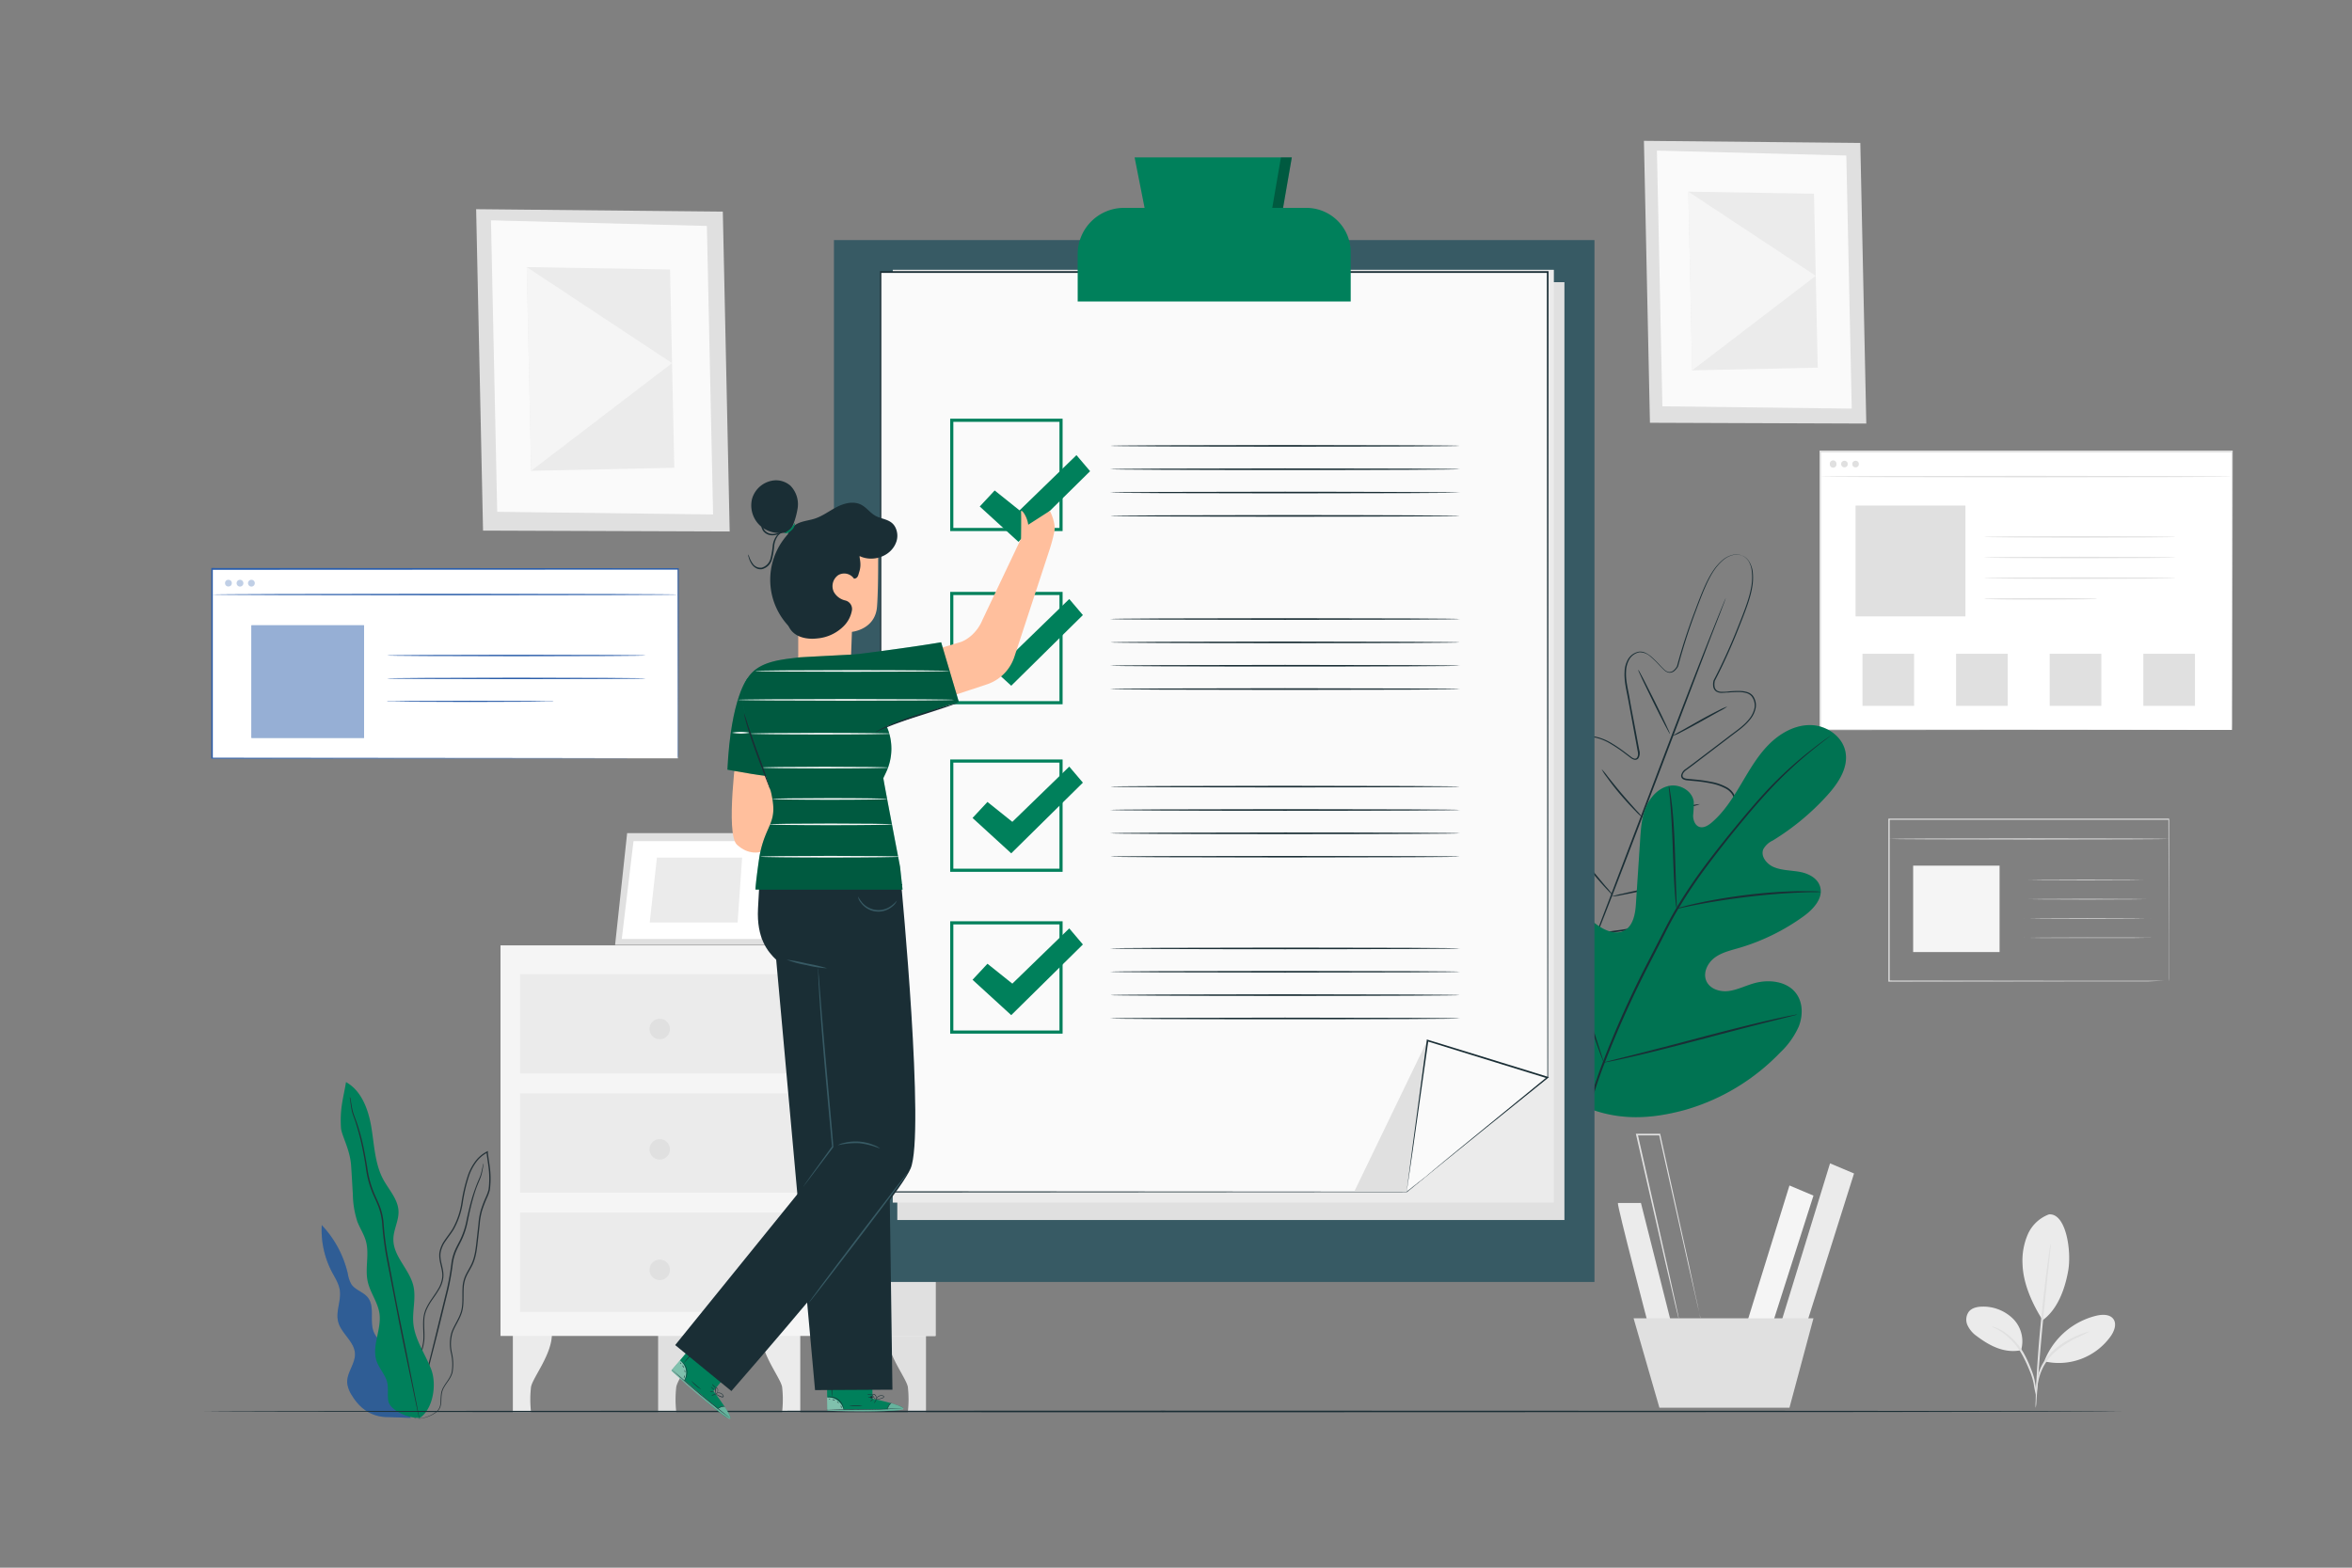 <svg xmlns="http://www.w3.org/2000/svg" viewBox="0 0 750 500"><rect x="0" y="0" width="750" height="500" fill="#808080" stroke="none"/><defs><style>.cls-1{fill:#fff;}.cls-2{fill:#e0e0e0;}.cls-3{fill:#f5f5f5;}.cls-4{fill:#ebebeb;}.cls-5{fill:#2c5eaa;}.cls-6{opacity:0.3;}.cls-7{fill:#375a64;}.cls-8{fill:#263238;}.cls-9{fill:#00805b;}.cls-10{fill:#fafafa;}.cls-11{fill:#1a2e35;}.cls-12{opacity:0.1;}.cls-13{fill:#ffbf9d;}.cls-14{opacity:0.5;}.cls-15{opacity:0.4;}</style></defs><g id="Background_Complete" data-name="Background Complete"><rect class="cls-1" x="580.41" y="144.08" width="131.31" height="88.72"/><path class="cls-2" d="M711.73,232.8s0-.55,0-1.61,0-2.64,0-4.68c0-4.11,0-10.13-.05-17.85,0-15.41-.06-37.57-.1-64.58l.19.19-131.3,0h0l.23-.24c0,31.61,0,61.66,0,88.72l-.21-.22,94.6.11,27,.06,7.18,0h1.89l-1.84,0-7.14,0-27,.06-94.74.11h-.22v-.22c0-27.06,0-57.11,0-88.72v-.23h.25l131.3,0h.19v.19c0,27.06-.08,49.26-.1,64.7,0,7.7,0,13.71-.05,17.8,0,2,0,3.59,0,4.65S711.73,232.8,711.73,232.8Z"/><path class="cls-2" d="M580.41,152c0-.13,29.38-.24,65.6-.24s65.61.11,65.61.24-29.37.24-65.61.24S580.41,152.13,580.41,152Z"/><path class="cls-2" d="M585.6,148a1.06,1.06,0,1,1-2.11,0,1.06,1.06,0,1,1,2.11,0Z"/><ellipse class="cls-2" cx="588.15" cy="148.01" rx="1.05" ry="1.06"/><ellipse class="cls-2" cx="591.7" cy="148.01" rx="1.05" ry="1.06"/><rect class="cls-2" x="591.7" y="161.25" width="35.03" height="35.34"/><path class="cls-2" d="M693.72,171.24c0,.13-13.66.24-30.51.24s-30.51-.11-30.51-.24,13.66-.23,30.51-.23S693.72,171.11,693.72,171.24Z"/><path class="cls-2" d="M693.72,177.81c0,.13-13.66.24-30.51.24s-30.51-.11-30.51-.24,13.66-.24,30.51-.24S693.72,177.68,693.72,177.81Z"/><path class="cls-2" d="M693.72,184.38c0,.13-13.66.24-30.51.24s-30.51-.11-30.51-.24,13.66-.24,30.51-.24S693.72,184.25,693.72,184.38Z"/><path class="cls-2" d="M668.76,191a8.83,8.83,0,0,1-1.41.09l-3.87.08c-3.26,0-7.77.06-12.75.06s-9.49,0-12.75-.06l-3.86-.08a8.9,8.9,0,0,1-1.42-.09,7,7,0,0,1,1.42-.1l3.86-.07c3.26,0,7.77-.07,12.75-.07s9.49,0,12.75.07l3.87.07A6.91,6.91,0,0,1,668.76,191Z"/><rect class="cls-2" x="593.9" y="208.51" width="16.46" height="16.61"/><rect class="cls-2" x="623.75" y="208.51" width="16.46" height="16.61"/><rect class="cls-2" x="653.6" y="208.51" width="16.46" height="16.61"/><rect class="cls-2" x="683.46" y="208.51" width="16.46" height="16.61"/><path class="cls-2" d="M691.54,312.94s0-.32,0-.93,0-1.52,0-2.71c0-2.37,0-5.86,0-10.33,0-8.94,0-21.82-.08-37.65l.14.15-89.2,0h0l.18-.19c0,18.27,0,35.73,0,51.62l-.17-.17,64.17.08,18.42,0,4.92,0h0L685,313l-18.39,0-64.28.08h-.17v-.17c0-15.89,0-33.35,0-51.62v-.18h.19l89.2,0h.15v.14c0,15.86-.06,28.78-.08,37.74,0,4.46,0,7.93,0,10.3,0,1.17,0,2.06,0,2.68S691.54,312.94,691.54,312.94Z"/><path class="cls-2" d="M691.58,267.57c0,.1-20,.19-44.57.19s-44.57-.09-44.57-.19,19.95-.18,44.57-.18S691.58,267.47,691.58,267.57Z"/><rect class="cls-3" x="610.06" y="276.09" width="27.56" height="27.56"/><path class="cls-2" d="M685.07,280.63a1.51,1.51,0,0,1-.4,0l-1.16,0-4.28.06-14.1.05-14.1-.05-4.28-.06-1.16,0a1.6,1.6,0,0,1-.4,0l.4,0,1.16,0,4.28-.06,14.1-.05,14.1.05,4.28.06,1.16,0Z"/><path class="cls-2" d="M686,286.79l-.41,0-1.19,0-4.37.06-14.41.05-14.42-.05-4.37-.06-1.19,0-.41,0a1.2,1.2,0,0,1,.41,0l1.19,0,4.37-.06,14.42-.06,14.41.06,4.37.06,1.19,0A1.2,1.2,0,0,1,686,286.79Z"/><path class="cls-2" d="M686,292.94a1.65,1.65,0,0,1-.41,0l-1.19,0-4.37.06-14.41.05-14.42-.05-4.37-.06-1.19,0a1.65,1.65,0,0,1-.41,0l.41,0,1.19,0,4.37-.06,14.42-.05,14.41.05,4.37.06,1.19,0Z"/><path class="cls-2" d="M686,299.1l-.41,0-1.19,0-4.37.06-14.41,0-14.42,0-4.37-.06-1.19,0-.41,0a1.2,1.2,0,0,1,.41,0l1.19,0,4.37-.06,14.42-.05L680,299l4.37.06,1.19,0A1.2,1.2,0,0,1,686,299.1Z"/><path class="cls-4" d="M653.36,387.32a11.93,11.93,0,0,0-6.77,6.44,21,21,0,0,0-1.65,9.38c.16,6.2,3.1,12.69,6.42,17.92,5.56-4.05,7.44-11.81,8.15-15.81,1.11-6.31-.71-18.4-6.15-17.93"/><path class="cls-4" d="M644.47,430.66a10.19,10.19,0,0,0-2.43-9.93,13.52,13.52,0,0,0-9.66-4c-1.65,0-3.47.3-4.53,1.57a4.34,4.34,0,0,0-.45,4.39,8.78,8.78,0,0,0,3,3.49c4.23,3.2,8.91,5.52,14.1,4.45"/><path class="cls-2" d="M649.34,445.38a20.51,20.51,0,0,0-.35-4.08A18.38,18.38,0,0,0,647.8,437a40.64,40.64,0,0,0-2.24-5,20.54,20.54,0,0,0-6.66-7.33,15,15,0,0,0-2.7-1.34,3.5,3.5,0,0,0-1.08-.27c0,.12,1.46.6,3.51,2a21.81,21.81,0,0,1,6.32,7.26,48.32,48.32,0,0,1,2.26,4.88,21,21,0,0,1,1.3,4.17A28.63,28.63,0,0,0,649.34,445.38Z"/><path class="cls-2" d="M653.93,396.66a11.21,11.21,0,0,0-.38,2c-.21,1.32-.48,3.23-.79,5.59-.62,4.72-1.4,11.26-2.09,18.5s-1.13,13.81-1.35,18.57c-.11,2.38-.18,4.31-.19,5.64a11.09,11.09,0,0,0,0,2.07,11.72,11.72,0,0,0,.24-2.06c.1-1.45.24-3.34.41-5.62.34-4.75.86-11.31,1.55-18.54s1.39-13.65,1.89-18.5c.23-2.28.42-4.17.56-5.62A11.74,11.74,0,0,0,653.93,396.66Z"/><path class="cls-4" d="M652.06,433.7a23.81,23.81,0,0,1,16.57-14.1c1.87-.42,4.2-.44,5.3,1.13s.27,3.77-.81,5.36a20.35,20.35,0,0,1-21.06,8.13"/><path class="cls-2" d="M666.21,424.68a3.4,3.4,0,0,0-1.06.27c-.67.21-1.61.57-2.77,1.06a26.61,26.61,0,0,0-8.23,5.3,16.38,16.38,0,0,0-3.19,4.41,16.41,16.41,0,0,0-1.63,7.18,3.35,3.35,0,0,0,.08,1.09c.14,0,.14-1.55.66-3.95a18,18,0,0,1,1.46-4,17.2,17.2,0,0,1,3.11-4.2,30.14,30.14,0,0,1,8-5.35A34,34,0,0,0,666.21,424.68Z"/></g><g id="Plant"><path class="cls-5" d="M126.25,436.26c.58-2.27-.9-4.54-2.57-6.19s-3.66-3.12-4.52-5.29c-1.41-3.52.48-8.08-1.91-11-1.41-1.73-3.94-2.31-5.19-4.15a9.44,9.44,0,0,1-1.13-3.3,33.55,33.55,0,0,0-8.33-15.6,29,29,0,0,0,3.27,15c1,1.85,2.16,3.65,2.48,5.71.52,3.35-1.35,6.8-.52,10.09.94,3.76,5.16,6.27,5.36,10.14.17,3.27-2.68,6.15-2.47,9.42a9,9,0,0,0,1.45,3.88c2.53,4.2,6.25,7.1,11.88,7l6.9.25Z"/><g class="cls-6"><path class="cls-7" d="M126.25,436.26c.58-2.27-.9-4.54-2.57-6.19s-3.66-3.12-4.52-5.29c-1.41-3.52.48-8.08-1.91-11-1.41-1.73-3.94-2.31-5.19-4.15a9.44,9.44,0,0,1-1.13-3.3,33.55,33.55,0,0,0-8.33-15.6,29,29,0,0,0,3.27,15c1,1.85,2.16,3.65,2.48,5.71.52,3.35-1.35,6.8-.52,10.09.94,3.76,5.16,6.27,5.36,10.14.17,3.27-2.68,6.15-2.47,9.42a9,9,0,0,0,1.45,3.88c2.53,4.2,6.25,7.1,11.88,7l6.9.25Z"/></g><path class="cls-8" d="M132.35,452.41a5.63,5.63,0,0,0,1.9,0,11.49,11.49,0,0,0,2.24-.57,9.25,9.25,0,0,0,2.77-1.52,3.81,3.81,0,0,0,1.14-1.51,7.28,7.28,0,0,0,.33-2.06,17.24,17.24,0,0,1,.16-2.24,6,6,0,0,1,.84-2.22c.81-1.42,2.16-2.78,2.6-4.72a15.71,15.71,0,0,0-.19-6,12.85,12.85,0,0,1,.16-6.48c.74-2.15,2.26-4.1,3-6.54s.41-5.09.57-7.7a10.21,10.21,0,0,1,.89-3.83c.56-1.22,1.34-2.38,1.94-3.66,1.23-2.6,1.44-5.55,1.78-8.43.16-1.46.33-2.93.49-4.41a21.9,21.9,0,0,1,.77-4.41,37.18,37.18,0,0,1,1.65-4.27,14.73,14.73,0,0,0,.8-2.23c.13-.82.17-1.58.22-2.38a28.24,28.24,0,0,0-.18-4.77c-.19-1.6-.48-3.17-.65-4.77l0-.28,0-.31-.29.14a10.71,10.71,0,0,0-3.71,3.13,16.88,16.88,0,0,0-2.28,4.21,51,51,0,0,0-2.15,9,24.65,24.65,0,0,1-2.84,8.35c-.75,1.23-1.67,2.35-2.47,3.55a9.74,9.74,0,0,0-1.71,3.93c-.41,2.92,1.2,5.48.87,8.07a9,9,0,0,1-1.26,3.58c-.63,1.1-1.37,2.12-2.06,3.15a20.45,20.45,0,0,0-1.86,3.18,10.14,10.14,0,0,0-.84,3.46c-.17,2.33.16,4.54,0,6.62a15.2,15.2,0,0,1-1.71,5.67c-.83,1.7-1.76,3.23-2.54,4.72a22.93,22.93,0,0,0-1,2.2,10.81,10.81,0,0,0-.61,2.18,14.15,14.15,0,0,0-.05,3.94,9.87,9.87,0,0,0,2,5,4.93,4.93,0,0,0,.55.61,3.25,3.25,0,0,0,.46.38c.25.19.39.28.39.28a8.65,8.65,0,0,1-1.33-1.32,10,10,0,0,1-1.88-5,13.82,13.82,0,0,1,.09-3.88,10.66,10.66,0,0,1,.61-2.13,22.62,22.62,0,0,1,1-2.17c.79-1.48,1.72-3,2.58-4.72a15.65,15.65,0,0,0,1.76-5.77c.18-2.12-.14-4.34,0-6.61a9.6,9.6,0,0,1,.83-3.34,19.85,19.85,0,0,1,1.83-3.12c.7-1,1.44-2.05,2.09-3.18a9.3,9.3,0,0,0,1.31-3.72c.34-2.76-1.26-5.34-.85-8a9.37,9.37,0,0,1,1.66-3.76c.79-1.18,1.71-2.3,2.48-3.56a25,25,0,0,0,2.91-8.48,51,51,0,0,1,2.13-9,16.44,16.44,0,0,1,2.22-4.1,10.12,10.12,0,0,1,3.56-3l-.32-.18,0,.28c.18,1.61.46,3.19.65,4.77a27.42,27.42,0,0,1,.18,4.7,21.12,21.12,0,0,1-.21,2.3,14.54,14.54,0,0,1-.77,2.15,39.71,39.71,0,0,0-1.67,4.32,21.87,21.87,0,0,0-.77,4.49c-.17,1.48-.33,2.95-.49,4.41-.33,2.9-.55,5.8-1.73,8.31-.58,1.25-1.35,2.4-1.93,3.66a10.5,10.5,0,0,0-.92,4c-.15,2.67.19,5.27-.53,7.63s-2.22,4.3-3,6.53a13.16,13.16,0,0,0-.15,6.64,15.42,15.42,0,0,1,.23,5.94c-.4,1.85-1.71,3.19-2.54,4.66a6.19,6.19,0,0,0-.86,2.31,22.55,22.55,0,0,0-.15,2.26,6.71,6.71,0,0,1-.29,2,3.67,3.67,0,0,1-1.07,1.45,9.35,9.35,0,0,1-2.7,1.53,12.42,12.42,0,0,1-2.21.6,9,9,0,0,1-1.41.13C132.52,452.4,132.35,452.41,132.35,452.41Z"/><path class="cls-8" d="M154.15,371.12a.64.64,0,0,0-.06.21c-.05.17-.1.37-.16.62-.13.55-.29,1.37-.56,2.39s-.89,2.18-1.43,3.61-1.12,3.05-1.64,4.89-1,3.88-1.48,6.07a25.2,25.2,0,0,1-2.21,6.74c-.56,1.12-1.2,2.26-1.7,3.5a16.32,16.32,0,0,0-1,4,78.35,78.35,0,0,1-1.49,8.34c-1.38,5.66-2.7,11-3.9,15.95s-2.33,9.29-3.27,13-1.64,6.67-2.16,8.77l-.57,2.4c-.06.25-.1.45-.14.62a.61.61,0,0,0,0,.22,1,1,0,0,0,.08-.21c0-.16.1-.36.18-.61.15-.58.37-1.37.64-2.37.56-2.1,1.34-5.08,2.31-8.74s2.1-8.1,3.36-13,2.54-10.29,3.94-15.95a79.41,79.41,0,0,0,1.48-8.38,15.9,15.9,0,0,1,1-3.87c.49-1.2,1.11-2.33,1.68-3.47a25.65,25.65,0,0,0,2.2-6.84c.47-2.19.92-4.23,1.42-6.07s1-3.47,1.57-4.89,1.12-2.59,1.37-3.64.37-1.86.48-2.42l.11-.63A.72.72,0,0,0,154.15,371.12Z"/><path class="cls-9" d="M133.57,452.43c4.51-2.68,5.8-10.81,3.92-15.71s-5.17-9.36-5.68-14.58c-.39-4,.92-8.13,0-12.05-1.26-5.29-6.43-9.39-6.37-14.83,0-3.05,1.77-5.92,1.64-9-.17-3.74-3-6.7-4.82-10-2.72-5-2.9-11-3.83-16.65s-3.09-11.71-8.1-14.49c-.74,4.8-2,8.09-1.6,14.59.14,2.33,2.85,6.8,3.22,11.92.22,3.06.37,6.12.56,9.19a29.58,29.58,0,0,0,1.44,8.79c.82,2.14,2.14,4.08,2.74,6.28,1.15,4.15-.36,8.65.57,12.85.78,3.56,3.24,6.62,3.75,10.23.7,5.08-2.58,10.35-.9,15.19.84,2.4,2.81,4.33,3.37,6.8.44,1.93,0,4,.36,5.9.63,3.11,6.57,5.53,9.74,5.34"/><path class="cls-8" d="M111.56,349.91a2.57,2.57,0,0,0,0,.27c0,.21.06.47.11.79.1.7.21,1.71.45,3s.93,2.81,1.48,4.61,1.14,3.86,1.65,6.17,1,4.87,1.4,7.63A31.63,31.63,0,0,0,119,381c.63,1.44,1.34,2.88,1.87,4.42a19.47,19.47,0,0,1,1,4.87,99.42,99.42,0,0,0,1.32,10.5c1.38,7.11,2.7,13.88,3.89,20.05s2.4,11.67,3.36,16.33,1.75,8.38,2.3,11c.27,1.28.49,2.28.65,3l.17.77a1.58,1.58,0,0,0,.08.27.89.89,0,0,0,0-.27c0-.2-.08-.46-.14-.79-.13-.71-.32-1.72-.56-3-.52-2.64-1.26-6.4-2.16-11s-2-10.2-3.26-16.35-2.49-12.94-3.86-20.05a98.12,98.12,0,0,1-1.33-10.46,20.09,20.09,0,0,0-1-5c-.55-1.57-1.27-3-1.9-4.44a32,32,0,0,1-2.32-8.52c-.47-2.75-.92-5.32-1.45-7.64s-1.13-4.39-1.73-6.18-1.27-3.28-1.54-4.57-.41-2.32-.54-3c-.06-.32-.1-.58-.14-.78A1.23,1.23,0,0,0,111.56,349.91Z"/></g><g id="Character_2" data-name="Character 2"><path class="cls-4" d="M163.54,425.28v25.07h5.79a34.81,34.81,0,0,1,0-8c.55-3,6.84-10.58,6.65-17.12Z"/><path class="cls-2" d="M209.86,425.28v25.07h5.79a34.81,34.81,0,0,1,0-8c.55-3,6.84-10.58,6.65-17.12Z"/><path class="cls-4" d="M255.19,425.28v25.07H249.4a35.44,35.44,0,0,0,0-8c-.56-3-6.84-10.58-6.66-17.12Z"/><path class="cls-2" d="M295.28,425.28v25.07h-5.79a34.81,34.81,0,0,0,0-8c-.55-3-6.84-10.58-6.65-17.12Z"/><rect class="cls-3" x="159.6" y="301.52" width="138.72" height="124.57"/><polygon class="cls-2" points="260.95 301.52 261.98 426.09 298.32 426.09 298.32 301.51 260.95 301.52"/><rect class="cls-4" x="165.84" y="310.68" width="89.06" height="31.7"/><rect class="cls-4" x="165.84" y="348.7" width="89.06" height="31.7"/><rect class="cls-4" x="165.84" y="386.71" width="89.06" height="31.7"/><polygon class="cls-2" points="199.98 265.72 196.14 301.37 245.36 301.37 249.44 265.72 199.98 265.72"/><polygon class="cls-1" points="202.01 268.28 198.27 299.48 242.69 299.48 246.28 268.28 202.01 268.28"/><polygon class="cls-4" points="209.48 273.53 207.18 294.23 235.21 294.23 236.65 273.53 209.48 273.53"/><polyline class="cls-4" points="247.68 281.07 257.85 301.51 245.36 301.37 247.68 281.07"/><path class="cls-2" d="M213.63,328.19a3.26,3.26,0,1,1-3.26-3.26A3.25,3.25,0,0,1,213.63,328.19Z"/><path class="cls-2" d="M213.63,366.58a3.26,3.26,0,1,1-3.26-3.26A3.26,3.26,0,0,1,213.63,366.58Z"/><path class="cls-2" d="M213.63,405a3.26,3.26,0,1,1-3.26-3.25A3.26,3.26,0,0,1,213.63,405Z"/><polygon class="cls-2" points="230.49 67.49 151.83 66.72 154.03 169.23 232.68 169.51 230.49 67.49"/><polygon class="cls-10" points="225.41 72.06 156.56 70.27 158.55 163.24 227.39 164.08 225.41 72.06"/><polygon class="cls-4" points="213.66 85.95 167.98 85.19 169.37 150.16 215.02 149.19 213.66 85.95"/><polygon class="cls-3" points="169.37 150.16 214.3 115.81 167.98 85.19 169.37 150.16"/><polygon class="cls-2" points="593.21 45.59 524.21 44.92 526.13 134.84 595.12 135.09 593.21 45.59"/><polygon class="cls-10" points="588.75 49.6 528.35 48.03 530.1 129.59 590.48 130.33 588.75 49.6"/><polygon class="cls-4" points="578.44 61.78 538.37 61.12 539.59 118.12 579.63 117.26 578.44 61.78"/><polygon class="cls-3" points="539.59 118.12 579 87.97 538.37 61.12 539.59 118.12"/><path class="cls-4" d="M515.91,383.68c-.29.89,10,40,10,40l7.06-1.48-9.71-38.53Z"/><polygon class="cls-3" points="570.62 378.1 556.5 423.69 564.74 423.69 578.27 381.33 570.62 378.1"/><polygon class="cls-4" points="583.56 371.04 567.38 423.69 575.62 423.69 591.21 374.27 583.56 371.04"/><polygon class="cls-2" points="520.91 420.45 529.15 448.98 570.62 448.98 578.27 420.45 520.91 420.45"/><path class="cls-2" d="M542.3,420.45l-.09-.29-.22-.88c-.19-.8-.45-1.93-.79-3.37-.68-3-1.65-7.21-2.85-12.45-2.37-10.59-5.65-25.22-9.31-41.55l.25.2H522l.25-.32c3.69,16.35,7,31,9.37,41.59,1.16,5.26,2.1,9.52,2.76,12.49.3,1.45.55,2.59.72,3.39.07.37.13.66.17.89a1,1,0,0,1,0,.3l-.09-.29-.22-.88c-.2-.8-.47-1.93-.82-3.36-.69-3-1.68-7.22-2.91-12.46-2.43-10.59-5.78-25.22-9.52-41.55l-.08-.32h7.8l0,.2c3.59,16.35,6.82,31,9.15,41.59,1.13,5.26,2,9.52,2.69,12.49.3,1.45.53,2.59.7,3.39l.17.89A1,1,0,0,1,542.3,420.45Z"/><path class="cls-11" d="M676.46,450.17c0,.15-136.87.26-305.66.26s-305.69-.11-305.69-.26,136.83-.26,305.69-.26S676.46,450,676.46,450.17Z"/><path class="cls-11" d="M555.53,177.23a3.77,3.77,0,0,0-.71-.22,5,5,0,0,0-2.17,0,7.79,7.79,0,0,0-3.15,1.61,16.65,16.65,0,0,0-3.2,3.73c-2,3.14-3.66,7.48-5.54,12.54a183.49,183.49,0,0,0-5.64,17.63v0a5.18,5.18,0,0,1-1.16,1.44,2.29,2.29,0,0,1-1.82.58,3.38,3.38,0,0,1-1.67-1c-.47-.44-.91-.9-1.35-1.36a30.85,30.85,0,0,0-2.77-2.71,5.12,5.12,0,0,0-3.51-1.43,4.74,4.74,0,0,0-3.21,2.14,8.16,8.16,0,0,0-1.11,4c-.17,2.87.66,5.75,1.16,8.75s1.13,6,1.71,9.18c.3,1.57.59,3.15.89,4.76l.45,2.41a3.11,3.11,0,0,1-.29,2.56,1.27,1.27,0,0,1-1.33.46,3.33,3.33,0,0,1-1.18-.62l-2-1.52a45.48,45.48,0,0,0-4.24-2.85,16.16,16.16,0,0,0-4.74-2,5.5,5.5,0,0,0-2.52,0,3.75,3.75,0,0,0-2.06,1.38,8.46,8.46,0,0,0-1.35,5,28.6,28.6,0,0,0,.53,5.42A69,69,0,0,0,506.55,258a14.57,14.57,0,0,1,.87,2.78,2,2,0,0,1-.37,1.54,1.59,1.59,0,0,1-.29.29.93.93,0,0,1-.39.23,1.22,1.22,0,0,1-.87-.19,15.05,15.05,0,0,1-2.31-1.84l-2.14-2a31.85,31.85,0,0,0-4.55-3.66,9.75,9.75,0,0,0-2.63-1.2,3.27,3.27,0,0,0-2.67.34,3.82,3.82,0,0,0-1.51,2.31,11.88,11.88,0,0,0-.36,2.93,25.3,25.3,0,0,0,.75,6A52,52,0,0,0,494.43,277a85.71,85.71,0,0,0,6.47,10.76,59.94,59.94,0,0,0,3.9,5l4.06,5,0,.06-.24-.09,6.36-.93a56.21,56.21,0,0,0,6.27-1.08,87,87,0,0,0,12-3.61,52.26,52.26,0,0,0,10.95-5.58,25,25,0,0,0,4.57-3.92,11.48,11.48,0,0,0,1.71-2.41,3.87,3.87,0,0,0,.44-2.73,3.25,3.25,0,0,0-1.75-2,9.41,9.41,0,0,0-2.75-.88,30.71,30.71,0,0,0-5.83-.35l-2.92,0a14.74,14.74,0,0,1-3-.2,1.19,1.19,0,0,1-.78-.44,1.13,1.13,0,0,1-.13-.43,1.85,1.85,0,0,1,0-.41,2,2,0,0,1,.77-1.39,13.79,13.79,0,0,1,2.51-1.47,69.79,69.79,0,0,0,9.51-5.93,27.62,27.62,0,0,0,4-3.66,8.5,8.5,0,0,0,2.36-4.61,3.69,3.69,0,0,0-.6-2.4,5.52,5.52,0,0,0-1.85-1.71,16.36,16.36,0,0,0-4.84-1.72,43.77,43.77,0,0,0-5.06-.74l-2.52-.24a3.39,3.39,0,0,1-1.29-.34,1.27,1.27,0,0,1-.67-1.24,3.18,3.18,0,0,1,1.51-2.09l2-1.48,3.85-2.92,7.44-5.65c2.39-1.88,4.94-3.46,6.74-5.69a8.27,8.27,0,0,0,1.85-3.69,4.74,4.74,0,0,0-.95-3.74,3.34,3.34,0,0,0-1.63-1,8.37,8.37,0,0,0-1.93-.32,33,33,0,0,0-3.86.14c-.64,0-1.28.1-1.91.1a3.32,3.32,0,0,1-1.89-.41,2.31,2.31,0,0,1-1-1.65,5.21,5.21,0,0,1,.11-1.85v0a182.14,182.14,0,0,0,7.66-16.81c2-5,3.73-9.29,4.35-13a17,17,0,0,0,.2-4.9A7.87,7.87,0,0,0,557.6,179a4.74,4.74,0,0,0-1.54-1.51,4.09,4.09,0,0,0-.67-.33,2.78,2.78,0,0,1,.69.29,4.73,4.73,0,0,1,1.6,1.5,8.09,8.09,0,0,1,1.22,3.37,17.19,17.19,0,0,1-.16,4.95c-.6,3.72-2.3,8-4.29,13a181.17,181.17,0,0,1-7.62,16.87l0,0a4.73,4.73,0,0,0-.1,1.72,2,2,0,0,0,.82,1.43,3.12,3.12,0,0,0,1.71.35c.61,0,1.24,0,1.88-.1a29.67,29.67,0,0,1,3.91-.15,8.18,8.18,0,0,1,2,.32,3.86,3.86,0,0,1,1.8,1.08,5.07,5.07,0,0,1,1,4,8.37,8.37,0,0,1-1.92,3.87c-1.84,2.3-4.42,3.89-6.79,5.77l-7.43,5.66-3.84,2.93-2,1.48a4.29,4.29,0,0,0-.89.79,2,2,0,0,0-.46,1,.82.82,0,0,0,.46.82,2.84,2.84,0,0,0,1.12.28l2.52.24a45.09,45.09,0,0,1,5.1.74,16.31,16.31,0,0,1,5,1.77,6,6,0,0,1,2,1.85,4.24,4.24,0,0,1,.68,2.68,9,9,0,0,1-2.47,4.89,29.68,29.68,0,0,1-4.1,3.73,70,70,0,0,1-9.57,6,14.22,14.22,0,0,0-2.42,1.41,1.54,1.54,0,0,0-.6,1.05,1.67,1.67,0,0,0,0,.31c0,.08,0,.27.07.25a.85.85,0,0,0,.46.21,14.7,14.7,0,0,0,2.84.18l2.92,0a32.85,32.85,0,0,1,5.92.35,10.13,10.13,0,0,1,2.9.93,3.77,3.77,0,0,1,2,2.37,4.34,4.34,0,0,1-.48,3.08,12.08,12.08,0,0,1-1.78,2.52,25.46,25.46,0,0,1-4.66,4,52.88,52.88,0,0,1-11.06,5.65,87.57,87.57,0,0,1-12.1,3.63,57.78,57.78,0,0,1-6.29,1.08l-6.37.93-.15,0-.09-.11-.05-.06-4.06-5a61.31,61.31,0,0,1-3.91-5.05A87.51,87.51,0,0,1,494,277.26a52.8,52.8,0,0,1-4.37-11.61,25.18,25.18,0,0,1-.77-6.1,12.76,12.76,0,0,1,.38-3.06,4.34,4.34,0,0,1,1.72-2.59,3.77,3.77,0,0,1,3.08-.41,10,10,0,0,1,2.76,1.26,31.74,31.74,0,0,1,4.62,3.72l2.14,2a14,14,0,0,0,2.22,1.77.85.85,0,0,0,.49.16s.15-.09.22-.14a2.28,2.28,0,0,0,.22-.22,1.53,1.53,0,0,0,.26-1.18,14.16,14.16,0,0,0-.84-2.67A69,69,0,0,1,503,247.32a28.42,28.42,0,0,1-.53-5.51,8.94,8.94,0,0,1,1.46-5.28,4.19,4.19,0,0,1,2.3-1.54,6.29,6.29,0,0,1,2.73,0,16.71,16.71,0,0,1,4.88,2,47.56,47.56,0,0,1,4.27,2.88l2,1.52a3,3,0,0,0,1,.55.83.83,0,0,0,.89-.29,2,2,0,0,0,.33-1,4.49,4.49,0,0,0-.13-1.18c-.15-.81-.29-1.61-.44-2.41-.3-1.6-.59-3.18-.88-4.75-.57-3.13-1.14-6.2-1.69-9.18s-1.32-5.9-1.15-8.85a8.49,8.49,0,0,1,1.18-4.15,5.12,5.12,0,0,1,3.49-2.3,3.88,3.88,0,0,1,2.05.41,8.66,8.66,0,0,1,1.71,1.11,33.14,33.14,0,0,1,2.8,2.75c.43.46.87.92,1.32,1.34a3.09,3.09,0,0,0,1.5.89,2,2,0,0,0,1.57-.51,4.86,4.86,0,0,0,1.09-1.34l0,0a180.63,180.63,0,0,1,5.72-17.64c1.9-5.06,3.55-9.4,5.63-12.55a16.63,16.63,0,0,1,3.26-3.74,7.88,7.88,0,0,1,3.21-1.6,4.79,4.79,0,0,1,2.2,0A3.1,3.1,0,0,1,555.53,177.23Z"/><path class="cls-11" d="M550.28,190.83a1.1,1.1,0,0,1-.1.33l-.34.94c-.33.85-.79,2.06-1.37,3.6-1.22,3.15-3,7.65-5.09,13.2l-16.61,43.64C520.31,269.6,514.4,285,510,296.13c-2.18,5.56-4,10.06-5.24,13.15l-1.46,3.56-.39.92a2.85,2.85,0,0,1-.15.31,1.1,1.1,0,0,1,.1-.33c.08-.24.2-.55.34-.94.33-.85.79-2.06,1.37-3.6,1.22-3.14,2.95-7.65,5.09-13.2l16.61-43.64c6.46-17.05,12.37-32.47,16.76-43.59,2.18-5.56,4-10.05,5.24-13.15l1.46-3.56c.17-.38.3-.69.39-.92Z"/><path class="cls-11" d="M550.82,225.34a16.24,16.24,0,0,1-2.5,1.49l-6.12,3.41c-2.4,1.33-4.58,2.51-6.19,3.32a12.3,12.3,0,0,1-2.67,1.16,22,22,0,0,1,2.5-1.49l6.1-3.45c2.4-1.33,4.6-2.49,6.21-3.28A15.24,15.24,0,0,1,550.82,225.34Z"/><path class="cls-11" d="M532.53,234.12c-.13.06-2.51-4.47-5.31-10.14s-5-10.3-4.84-10.36,2.5,4.47,5.31,10.13S532.66,234.06,532.53,234.12Z"/><path class="cls-11" d="M523.79,260.75a14.7,14.7,0,0,1-2.2-2c-1.3-1.3-3-3.14-4.85-5.29s-3.35-4.16-4.41-5.65a14.54,14.54,0,0,1-1.61-2.5,18.88,18.88,0,0,1,1.9,2.27c1.14,1.44,2.71,3.42,4.52,5.55s3.49,4,4.71,5.37A20.35,20.35,0,0,1,523.79,260.75Z"/><path class="cls-11" d="M542.08,256.46a14.06,14.06,0,0,1-2.64.77c-1.64.41-3.92.95-6.44,1.51s-4.82,1-6.48,1.35a14.16,14.16,0,0,1-2.72.41,14.73,14.73,0,0,1,2.64-.77c1.64-.41,3.92-.94,6.45-1.5s4.81-1,6.47-1.36A14.26,14.26,0,0,1,542.08,256.46Z"/><path class="cls-11" d="M537.35,281a24.56,24.56,0,0,1-3.4.91c-2.12.49-5,1.14-8.28,1.83s-6.18,1.28-8.32,1.68a23.38,23.38,0,0,1-3.47.54,22.89,22.89,0,0,1,3.4-.9c2.11-.5,5-1.15,8.28-1.83s6.18-1.28,8.31-1.68A24.47,24.47,0,0,1,537.35,281Z"/><path class="cls-11" d="M514.4,285.64a4.39,4.39,0,0,1-.75-.68c-.46-.47-1.1-1.15-1.89-2-1.57-1.72-3.68-4.14-5.9-6.92s-4.13-5.36-5.46-7.27c-.67-1-1.19-1.74-1.54-2.29a3.85,3.85,0,0,1-.5-.88,3.84,3.84,0,0,1,.66.76l1.68,2.19c1.4,1.85,3.35,4.4,5.57,7.16s4.27,5.23,5.77,7A27.33,27.33,0,0,1,514.4,285.64Z"/><path class="cls-9" d="M504.4,352.62c-17.36-14-19.88-37.93-17.7-59.14.37-3.54.23-7.3,2.13-10.3s6-4.86,9.07-3.14c2.55,1.42,3.48,4.56,4.79,7.2a20.82,20.82,0,0,0,7.77,8.52c2.18,1.33,4.93,2.23,7.24,1.16,3.18-1.48,3.83-5.69,4-9.22L523,268c.22-3.53.46-7.14,1.79-10.41s4-6.22,7.39-6.93,7.44,1.51,7.91,5a32.48,32.48,0,0,1-.2,4.4c0,1.48.57,3.14,1.93,3.65s2.86-.4,4-1.36c3.89-3.31,6.67-7.73,9.3-12.14s5.18-8.93,8.76-12.59,8.35-6.42,13.43-6.36,10.24,3.55,11.18,8.6-2.31,9.91-5.74,13.72a78.93,78.93,0,0,1-17.48,14.51,6.56,6.56,0,0,0-3,2.77c-.93,2.3,1.14,4.79,3.41,5.72,2.57,1.06,5.45,1,8.18,1.49s5.63,1.93,6.49,4.61c1.2,3.7-2.08,7.28-5.22,9.55a67.75,67.75,0,0,1-20.76,10.16c-2.67.77-5.46,1.42-7.67,3.1s-3.71,4.76-2.61,7.34,4.29,3.59,7,3.27,5.29-1.62,8-2.42c5-1.5,11.22-.74,14,3.67,1.85,2.89,1.77,6.74.51,10a25.84,25.84,0,0,1-5.95,8.35A68,68,0,0,1,537.32,354c-11.52,3.13-22,3.47-32.92-1.39"/><g class="cls-12"><path d="M504.4,352.62c-17.36-14-19.88-37.93-17.7-59.14.37-3.54.23-7.3,2.13-10.3s6-4.86,9.07-3.14c2.55,1.42,3.48,4.56,4.79,7.2a20.82,20.82,0,0,0,7.77,8.52c2.18,1.33,4.93,2.23,7.24,1.16,3.18-1.48,3.83-5.69,4-9.22L523,268c.22-3.53.46-7.14,1.79-10.41s4-6.22,7.39-6.93,7.44,1.51,7.91,5a32.48,32.48,0,0,1-.2,4.4c0,1.48.57,3.14,1.93,3.65s2.86-.4,4-1.36c3.89-3.31,6.67-7.73,9.3-12.14s5.18-8.93,8.76-12.59,8.35-6.42,13.43-6.36,10.24,3.55,11.18,8.6-2.31,9.91-5.74,13.72a78.93,78.93,0,0,1-17.48,14.51,6.56,6.56,0,0,0-3,2.77c-.93,2.3,1.14,4.79,3.41,5.72,2.57,1.06,5.45,1,8.18,1.49s5.63,1.93,6.49,4.61c1.2,3.7-2.08,7.28-5.22,9.55a67.75,67.75,0,0,1-20.76,10.16c-2.67.77-5.46,1.42-7.67,3.1s-3.71,4.76-2.61,7.34,4.29,3.59,7,3.27,5.29-1.62,8-2.42c5-1.5,11.22-.74,14,3.67,1.85,2.89,1.77,6.74.51,10a25.84,25.84,0,0,1-5.95,8.35A68,68,0,0,1,537.32,354c-11.52,3.13-22,3.47-32.92-1.39"/></g><path class="cls-11" d="M503,368.37a156,156,0,0,1,7.76-28.7,318.8,318.8,0,0,1,14.89-33.19L530,298c1.44-2.78,2.86-5.55,4.42-8.16a159.22,159.22,0,0,1,9.81-14.53c3.35-4.47,6.68-8.58,9.83-12.41s6.17-7.33,9-10.41A125.36,125.36,0,0,1,577.81,239c1.85-1.46,3.32-2.54,4.33-3.26l1.15-.81a2.36,2.36,0,0,1,.4-.25,2.19,2.19,0,0,1-.36.31l-1.11.86c-1,.75-2.43,1.87-4.25,3.35a131.74,131.74,0,0,0-14.48,13.63c-2.85,3.09-5.84,6.6-9,10.44s-6.45,8-9.77,12.43A157.5,157.5,0,0,0,535,290.15c-1.55,2.6-3,5.34-4.39,8.14l-4.35,8.49a327.48,327.48,0,0,0-14.91,33.1,159.27,159.27,0,0,0-7.87,28.56"/><path class="cls-11" d="M534.65,289.8a6.69,6.69,0,0,1-.25-1.53c-.11-1-.24-2.42-.37-4.19-.25-3.55-.44-8.46-.63-13.88s-.45-10.32-.76-13.85c-.15-1.77-.28-3.2-.39-4.19a6.62,6.62,0,0,1-.09-1.54,7.59,7.59,0,0,1,.34,1.51c.18,1,.39,2.4.6,4.17.43,3.54.76,8.45.95,13.87s.33,10.19.44,13.88c.07,1.67.12,3.08.17,4.21A8,8,0,0,1,534.65,289.8Z"/><path class="cls-11" d="M580.61,284.44a11,11,0,0,1-1.83.09c-1.17,0-2.86.05-5,.15-4.18.16-10,.59-16.31,1.34s-12.07,1.7-16.19,2.49c-2.06.39-3.72.74-4.87,1a9.28,9.28,0,0,1-1.8.31,10.38,10.38,0,0,1,1.74-.56c1.13-.31,2.78-.74,4.84-1.18,4.1-.92,9.83-1.93,16.2-2.7a160,160,0,0,1,16.38-1.15c2.1,0,3.8,0,5,.06A9.68,9.68,0,0,1,580.61,284.44Z"/><path class="cls-11" d="M511.42,338.88a2.26,2.26,0,0,1-.27-.58c-.18-.46-.4-1-.67-1.69-.57-1.48-1.34-3.63-2.25-6.31-1.83-5.35-4.13-12.82-6.56-21.09s-4.65-15.76-6.37-21.14c-.84-2.61-1.54-4.76-2.05-6.36L492.7,280a2.35,2.35,0,0,1-.15-.62,2.47,2.47,0,0,1,.27.58c.18.45.4,1,.66,1.69.57,1.47,1.34,3.63,2.26,6.3,1.83,5.35,4.13,12.82,6.55,21.1s4.66,15.75,6.38,21.13c.84,2.62,1.53,4.77,2.05,6.37l.55,1.74A2.27,2.27,0,0,1,511.42,338.88Z"/><path class="cls-11" d="M573.06,323.58a2.72,2.72,0,0,1-.62.2l-1.79.47-6.6,1.65c-5.58,1.39-13.25,3.41-21.73,5.64s-16.18,4.19-21.79,5.47c-2.8.64-5.07,1.13-6.65,1.44l-1.82.35a2.77,2.77,0,0,1-.64.08s.21-.1.61-.21l1.8-.47,6.6-1.65c5.57-1.39,13.25-3.4,21.73-5.64s16.18-4.18,21.78-5.46c2.8-.64,5.08-1.14,6.65-1.45l1.82-.35A2.42,2.42,0,0,1,573.06,323.58Z"/><rect class="cls-7" x="265.93" y="76.57" width="242.51" height="332.3"/><polygon class="cls-2" points="498.86 389.11 453.94 389.11 286.13 389.11 286.13 90 498.86 90 498.86 351.9 498.86 389.11"/><polygon class="cls-4" points="495.49 383.56 450.98 383.56 284.68 383.56 284.68 86.05 495.49 86.05 495.49 346.55 495.49 383.56"/><polygon class="cls-10" points="472.84 360.41 448.56 380.18 280.75 380.18 280.75 86.8 493.48 86.8 493.48 343.68 472.84 360.41"/><path class="cls-11" d="M472.84,360.41s.43-.37,1.3-1.08l3.89-3.18,15.39-12.53,0,.06c0-42.19-.08-136-.15-256.88l.23.24-210.87,0h-1.85l.26-.26c0,110.3,0,212.05-.06,293.38l-.2-.21,167.81.12-.06,0,18.24-14.79,4.57-3.69c1-.82,1.53-1.22,1.53-1.22l-1.5,1.26-4.54,3.72-18.18,14.86,0,0h0l-167.81.12h-.21v-.21c0-81.33,0-183.08-.05-293.38v-.26h2.11l210.87,0h.24v.23c-.07,120.93-.13,214.69-.15,256.88v0l0,0-15.45,12.47-3.92,3.15C473.29,360.07,472.84,360.41,472.84,360.41Z"/><path class="cls-9" d="M358.41,66.3h58.15a14.15,14.15,0,0,1,14.15,14.15V96.15a0,0,0,0,1,0,0H343.65a0,0,0,0,1,0,0V81.06A14.76,14.76,0,0,1,358.41,66.3Z"/><polygon class="cls-9" points="364.98 66.3 361.8 50.2 411.93 50.2 409.14 66.3 364.98 66.3"/><path class="cls-9" d="M338.84,169.38H303V133.54h35.84Zm-34.84-1h33.84V134.54H304Z"/><path class="cls-11" d="M465.48,142.2c0,.14-25,.26-55.71.26s-55.72-.12-55.72-.26,24.94-.26,55.72-.26S465.48,142.06,465.48,142.2Z"/><path class="cls-11" d="M465.48,149.65c0,.14-25,.26-55.71.26s-55.72-.12-55.72-.26,24.94-.26,55.72-.26S465.48,149.5,465.48,149.65Z"/><path class="cls-11" d="M465.48,157.09c0,.15-25,.26-55.71.26s-55.72-.11-55.72-.26,24.94-.26,55.72-.26S465.48,157,465.48,157.09Z"/><path class="cls-11" d="M465.48,164.54c0,.14-25,.26-55.71.26s-55.72-.12-55.72-.26,24.94-.26,55.72-.26S465.48,164.4,465.48,164.54Z"/><path class="cls-9" d="M338.84,224.62H303V188.78h35.84Zm-34.84-1h33.84V189.78H304Z"/><polygon class="cls-9" points="310.12 207.44 314.88 202.32 322.81 208.67 340.96 191.05 345.31 196.17 322.46 218.71 310.12 207.44"/><path class="cls-11" d="M465.48,197.43c0,.15-25,.26-55.71.26s-55.72-.11-55.72-.26,24.94-.26,55.72-.26S465.48,197.29,465.48,197.43Z"/><path class="cls-11" d="M465.48,204.88c0,.14-25,.26-55.71.26s-55.72-.12-55.72-.26,24.94-.26,55.72-.26S465.48,204.74,465.48,204.88Z"/><path class="cls-11" d="M465.48,212.33c0,.14-25,.26-55.71.26s-55.72-.12-55.72-.26,24.94-.26,55.72-.26S465.48,212.18,465.48,212.33Z"/><path class="cls-11" d="M465.48,219.77c0,.15-25,.26-55.71.26s-55.72-.11-55.72-.26,24.94-.26,55.72-.26S465.48,219.63,465.48,219.77Z"/><path class="cls-9" d="M338.84,278.06H303V242.23h35.84Zm-34.84-1h33.84V243.23H304Z"/><polygon class="cls-9" points="310.12 260.88 314.88 255.77 322.81 262.12 340.96 244.5 345.31 249.62 322.46 272.16 310.12 260.88"/><path class="cls-11" d="M465.48,250.88c0,.14-25,.26-55.71.26s-55.72-.12-55.72-.26,24.94-.26,55.72-.26S465.48,250.74,465.48,250.88Z"/><path class="cls-11" d="M465.48,258.33c0,.14-25,.26-55.71.26s-55.72-.12-55.72-.26,24.94-.26,55.72-.26S465.48,258.18,465.48,258.33Z"/><path class="cls-11" d="M465.48,265.77c0,.15-25,.27-55.71.27s-55.72-.12-55.72-.27,24.94-.26,55.72-.26S465.48,265.63,465.48,265.77Z"/><path class="cls-11" d="M465.48,273.22c0,.15-25,.26-55.71.26s-55.72-.11-55.72-.26S379,273,409.77,273,465.48,273.08,465.48,273.22Z"/><path class="cls-9" d="M338.84,329.67H303V293.83h35.84Zm-34.84-1h33.84V294.83H304Z"/><polygon class="cls-9" points="310.12 312.49 314.88 307.38 322.81 313.72 340.96 296.1 345.31 301.23 322.46 323.77 310.12 312.49"/><path class="cls-11" d="M465.48,302.49c0,.14-25,.26-55.71.26s-55.72-.12-55.72-.26,24.94-.26,55.72-.26S465.48,302.34,465.48,302.49Z"/><path class="cls-11" d="M465.48,309.93c0,.15-25,.26-55.71.26s-55.72-.11-55.72-.26,24.94-.26,55.72-.26S465.48,309.79,465.48,309.93Z"/><path class="cls-11" d="M465.48,317.38c0,.14-25,.26-55.71.26s-55.72-.12-55.72-.26,24.94-.26,55.72-.26S465.48,317.24,465.48,317.38Z"/><path class="cls-11" d="M465.48,324.83c0,.14-25,.26-55.71.26s-55.72-.12-55.72-.26,24.94-.26,55.72-.26S465.48,324.68,465.48,324.83Z"/><polygon class="cls-2" points="455.23 331.61 431.91 379.91 448.56 379.91 455.23 331.61"/><polygon class="cls-10" points="448.56 380.18 455.23 331.88 493.48 343.68 448.56 380.18"/><path class="cls-11" d="M448.56,380.18l12.86-10.58,31.89-26.11.09.44-14.77-4.55-23.47-7.26.31-.2c-2,14-3.71,26-4.92,34.59-1.21,8.3-1.83,12.59-2,13.67a2.1,2.1,0,0,1,0-.21l.09-.67c.08-.63.19-1.5.34-2.63.31-2.35.75-5.72,1.31-10,1.16-8.61,2.78-20.72,4.67-34.86l0-.29.27.09,23.49,7.23,14.76,4.56.46.14-.37.3-32.28,26-9.43,7.57-2.51,2-.65.51C448.63,380.14,448.56,380.19,448.56,380.18Z"/><g class="cls-6"><polyline points="408.46 50.2 405.7 66.3 409.14 66.3 411.93 50.2 407.54 50.2"/></g><path class="cls-13" d="M261.63,220h0a9,9,0,0,0,9.67-8.63c.19-4.9.36-9.85.36-9.85s7.42-.69,8-8,.29-24.3.29-24.3h0a25.57,25.57,0,0,0-25.86,1.66l.45,25.85v13.9C254.55,215.27,257,219.65,261.63,220Z"/><path class="cls-11" d="M272.3,184.53a3.78,3.78,0,0,0-5-1.1,4.28,4.28,0,0,0-1.42,5.34,5.61,5.61,0,0,0,3.6,2.73,2.81,2.81,0,0,1,2.21,3,9.43,9.43,0,0,1-2.58,5.12,13.53,13.53,0,0,1-8.5,4c-3.13.37-6.71-.28-8.53-2.85-1.33-1.87-1.42-4.31-1.47-6.61L250.26,178a22.75,22.75,0,0,1,.37-5.83,7.81,7.81,0,0,1,3.07-4.82c1.79-1.17,4.05-1.27,6.08-1.93,2.55-.82,4.71-2.51,7.09-3.73s5.29-1.94,7.68-.74c1.72.86,2.87,2.57,4.53,3.52,2.38,1.35,5.61,1,6.76,4.53a5.91,5.91,0,0,1,0,3.74c-1.61,4.75-7.49,6.66-11.73,4.61-.08.8.71,2.59-.14,5.14-.27.81-.36,2-1.63,2.07"/><path class="cls-11" d="M252,169.41a24.89,24.89,0,0,0,2.36-7.37,8.46,8.46,0,0,0-2.31-7.13,7,7,0,0,0-4.84-1.72,8.18,8.18,0,0,0-7.38,5.85,8.8,8.8,0,0,0,3,9,9.55,9.55,0,0,0,9.52,1.25"/><path class="cls-9" d="M253.47,166.74a2.89,2.89,0,0,1-1.08,2.37,2.85,2.85,0,0,1-2.4,1,15.46,15.46,0,0,0,2-1.39A15.75,15.75,0,0,0,253.47,166.74Z"/><path class="cls-11" d="M251.06,168.53a7,7,0,0,1-2,1.46,5.63,5.63,0,0,1-2.62.74,3.66,3.66,0,0,1-3.07-1.37,4.06,4.06,0,0,1-.54-3.32,6.29,6.29,0,0,1,1.23-2.43,7.94,7.94,0,0,1,1.74-1.76,21.85,21.85,0,0,1-1.44,2,6.55,6.55,0,0,0-1.06,2.32,3.7,3.7,0,0,0,.49,2.91,3.22,3.22,0,0,0,2.65,1.2,5.72,5.72,0,0,0,2.46-.59C250.24,169,251,168.45,251.06,168.53Z"/><path class="cls-11" d="M238.58,176.82a3.71,3.71,0,0,1,.35.82,8.11,8.11,0,0,0,1.09,2.09,3,3,0,0,0,2.87,1.32,4,4,0,0,0,2.77-2.78,28.4,28.4,0,0,0,.75-4.27,6.58,6.58,0,0,1,1.4-3.36,3.61,3.61,0,0,1,2.14-1.22,1.45,1.45,0,0,1,.9.07s-.33,0-.86.13a3.55,3.55,0,0,0-1.9,1.26,6.44,6.44,0,0,0-1.21,3.2,25.15,25.15,0,0,1-.73,4.35,4.37,4.37,0,0,1-3.17,3.1,2.94,2.94,0,0,1-2-.39,4.13,4.13,0,0,1-1.26-1.19,7.29,7.29,0,0,1-1-2.25A2.32,2.32,0,0,1,238.58,176.82Z"/><path class="cls-13" d="M235,238.52s-3.75,27.42,0,30.89,7.34,2.33,7.34,2.33l7.13-6,1.4-27.25Z"/><polygon class="cls-9" points="312.42 161.54 317.18 156.43 325.11 162.78 343.26 145.16 347.61 150.28 324.76 172.82 312.42 161.54"/><path class="cls-13" d="M334.78,162.93l-6.9,4.43c-.31-2.72-2.39-5.43-2.29-4.06s0,8.48,0,8.48L313.3,197.67c-1.67,4.1-5.06,6.68-7.59,7.29l-11.49,3.42,4.49,15.18,16-5.29a13.79,13.79,0,0,0,8.75-8.78l11-33.52a51.56,51.56,0,0,0,1.78-6.61C336.68,166.57,334.78,162.93,334.78,162.93Z"/><path class="cls-9" d="M278.25,446.11l-.18-7.68-14.38.23.13,11.24.9,0c4,.16,20.21.52,22.85-.33C290.51,448.66,278.25,446.11,278.25,446.11Z"/><g class="cls-14"><path class="cls-1" d="M269,449.7a5,5,0,0,0-1.89-3,4.83,4.83,0,0,0-3.38-1l.06,4Z"/></g><g class="cls-15"><path class="cls-1" d="M284.24,447.57s4.31,1.17,3.78,1.88-16.94,1-24.2.45l0-.33,19.16-.13S283.41,447.62,284.24,447.57Z"/></g><path class="cls-11" d="M263.62,449.57l.24,0,.71,0,2.62.08c2.21,0,5.26.06,8.63,0s6.43-.16,8.63-.27l2.62-.15.71-.05a.75.75,0,0,0,.24,0h-.25l-.71,0-2.61.09c-2.21.08-5.26.17-8.63.22s-6.42,0-8.63,0h-3.57Z"/><path class="cls-11" d="M283,449.67a5.36,5.36,0,0,1,.47-1.26,5.63,5.63,0,0,1,.87-1,1.86,1.86,0,0,0-1,.92A2,2,0,0,0,283,449.67Z"/><path class="cls-11" d="M278.72,447.58s.24-.23.45-.56.33-.63.29-.65-.24.22-.44.56S278.68,447.55,278.72,447.58Z"/><path class="cls-11" d="M277.55,447s.26-.12.5-.35.42-.43.38-.47-.25.12-.5.35S277.51,446.94,277.55,447Z"/><path class="cls-11" d="M276.79,445.63a1.65,1.65,0,0,0,.75.09.38.38,0,1,0,0-.18A2.05,2.05,0,0,0,276.79,445.63Z"/><path class="cls-11" d="M276.52,444.68a1.56,1.56,0,0,0,.84.23,1.44,1.44,0,0,0,.87-.13,5,5,0,0,0-.86,0A4.21,4.21,0,0,0,276.52,444.68Z"/><path class="cls-11" d="M279.19,446.32a2.87,2.87,0,0,0,.92,0,5.85,5.85,0,0,0,1-.24,2.14,2.14,0,0,0,.55-.24.46.46,0,0,0,.23-.29.36.36,0,0,0-.15-.37,1.71,1.71,0,0,0-2.09.53,1.93,1.93,0,0,0-.29.62.6.6,0,0,0,0,.25,3.1,3.1,0,0,1,.41-.79,1.74,1.74,0,0,1,.78-.53,1.47,1.47,0,0,1,1.11.06c.14.11.09.28-.07.38a2.42,2.42,0,0,1-.52.23,5.5,5.5,0,0,1-1,.26C279.54,446.28,279.19,446.29,279.19,446.32Z"/><path class="cls-11" d="M279.43,446.36a.93.93,0,0,0,.1-.65,1.6,1.6,0,0,0-.27-.67.93.93,0,0,0-.77-.46.36.36,0,0,0-.28.43,1.05,1.05,0,0,0,.16.42,2.88,2.88,0,0,0,.45.55c.29.28.52.38.53.36s-.18-.16-.44-.45a3.27,3.27,0,0,1-.4-.55c-.13-.19-.22-.54,0-.58s.47.2.61.38a1.57,1.57,0,0,1,.28.59A3.78,3.78,0,0,1,279.43,446.36Z"/><path class="cls-11" d="M263.85,445.63s.41-.05,1.06,0a4.56,4.56,0,0,1,2.33.92,4.64,4.64,0,0,1,1.48,2c.23.62.26,1,.29,1a.74.74,0,0,0,0-.29,4.14,4.14,0,0,0-.17-.78,4.51,4.51,0,0,0-1.49-2.12,4.44,4.44,0,0,0-2.43-.9,3.68,3.68,0,0,0-.79,0A.9.9,0,0,0,263.85,445.63Z"/><path class="cls-11" d="M265.25,439.62a23.23,23.23,0,0,0-.08,3,24.17,24.17,0,0,0,.09,2.95,23.13,23.13,0,0,0,.08-2.95A24.27,24.27,0,0,0,265.25,439.62Z"/><path class="cls-11" d="M270.82,448.27a8.66,8.66,0,0,0,2.11.17,7.7,7.7,0,0,0,2.1-.2c0-.05-.94,0-2.1,0S270.83,448.22,270.82,448.27Z"/><path class="cls-11" d="M268,448.31s.08.2.18.41.15.4.2.4.07-.23-.05-.47S268,448.27,268,448.31Z"/><path class="cls-11" d="M266.92,447s.06.18.22.33.3.24.33.21-.06-.18-.21-.33S267,447,266.92,447Z"/><path class="cls-11" d="M265.39,446.42c0,.05.21.05.42.12s.36.18.4.14-.08-.23-.35-.31S265.38,446.38,265.39,446.42Z"/><path class="cls-11" d="M264.31,446.15c0,.05.06.12.18.17s.24,0,.25,0-.07-.11-.19-.16S264.32,446.11,264.31,446.15Z"/><path class="cls-9" d="M227.49,443.65l4.88-5.93-11.06-9.21-7.22,8.61.64.61c2.91,2.71,15,13.57,17.54,14.65C235.12,453.59,227.49,443.65,227.49,443.65Z"/><g class="cls-14"><path class="cls-1" d="M218.17,440.37a5,5,0,0,0,.55-3.53,4.84,4.84,0,0,0-1.92-3L214.23,437Z"/></g><g class="cls-15"><path class="cls-1" d="M231.08,448.67s2.5,3.69,1.64,3.89-13.48-10.32-18.63-15.44l.22-.24,14.61,12.4S230.41,448.16,231.08,448.67Z"/></g><path class="cls-11" d="M214.14,436.73l.17.18.52.49,1.94,1.76c1.64,1.48,3.94,3.48,6.53,5.65s5,4.06,6.72,5.42l2.08,1.59.57.42c.13.1.2.15.21.14l-.19-.16-.55-.45-2-1.64c-1.73-1.38-4.1-3.3-6.69-5.46s-4.9-4.15-6.56-5.6l-2-1.72-.54-.46Z"/><path class="cls-11" d="M228.77,449.45a5.88,5.88,0,0,1,1.18-.65,5.63,5.63,0,0,1,1.32-.19,2.32,2.32,0,0,0-2.5.84Z"/><path class="cls-11" d="M226.89,445.08a1.65,1.65,0,0,0,.7-.14c.38-.12.67-.25.65-.3a1.67,1.67,0,0,0-.7.14C227.17,444.9,226.88,445,226.89,445.08Z"/><path class="cls-11" d="M226.39,443.86c0,.05.27.07.61.06s.6-.06.6-.11-.28-.07-.61-.06S226.39,443.81,226.39,443.86Z"/><path class="cls-11" d="M226.69,442.34s.2.29.52.56.6.46.63.42-.2-.29-.52-.56S226.73,442.31,226.69,442.34Z"/><path class="cls-11" d="M227.11,441.45a1.51,1.51,0,0,0,.49.72c.35.34.72.51.74.46a6.6,6.6,0,0,0-.62-.59C227.39,441.72,227.16,441.42,227.11,441.45Z"/><path class="cls-11" d="M228.07,444.43a2.85,2.85,0,0,0,.71.58,5.73,5.73,0,0,0,.9.47,2.83,2.83,0,0,0,.58.18.53.53,0,0,0,.36-.07.38.38,0,0,0,.13-.38,1.7,1.7,0,0,0-1.93-1,1.55,1.55,0,0,0-.63.28c-.13.1-.18.17-.17.18a2.53,2.53,0,0,1,.82-.34,1.67,1.67,0,0,1,.94.11,1.47,1.47,0,0,1,.8.77c0,.17-.11.27-.3.24a2.57,2.57,0,0,1-.54-.16,5.75,5.75,0,0,1-.89-.42C228.36,444.63,228.09,444.4,228.07,444.43Z"/><path class="cls-11" d="M228.22,444.61s.26-.07.5-.42a1.61,1.61,0,0,0,.24-.68,1,1,0,0,0-.29-.86.39.39,0,0,0-.5.15,1,1,0,0,0-.14.42,2.88,2.88,0,0,0,0,.71,1.3,1.3,0,0,0,.16.62s0-.24,0-.63a3.32,3.32,0,0,1,.06-.67c0-.24.18-.56.39-.44s.22.45.22.69a1.67,1.67,0,0,1-.19.63A3.13,3.13,0,0,1,228.22,444.61Z"/><path class="cls-11" d="M216.89,433.9s.34.23.79.71a4.57,4.57,0,0,1,1.17,2.22,4.63,4.63,0,0,1-.2,2.5c-.23.61-.48.94-.45,1s.08-.07.19-.22a3.6,3.6,0,0,0,.37-.7,4.37,4.37,0,0,0,.26-2.58,4.29,4.29,0,0,0-1.87-2.76A.8.8,0,0,0,216.89,433.9Z"/><path class="cls-11" d="M221.87,430.26a21.46,21.46,0,0,0-2,2.19,28,28,0,0,0-1.86,2.3,24.46,24.46,0,0,0,2-2.19A28,28,0,0,0,221.87,430.26Z"/><path class="cls-11" d="M220.45,440.45a8.5,8.5,0,0,0,1.48,1.51,8,8,0,0,0,1.73,1.21s-.73-.6-1.61-1.35S220.49,440.42,220.45,440.45Z"/><path class="cls-11" d="M218.29,438.64s-.07.2-.13.43-.15.41-.11.44.2-.13.28-.39S218.34,438.63,218.29,438.64Z"/><path class="cls-11" d="M218.32,437s-.07.17,0,.39.07.37.12.37.07-.18.05-.39S218.37,436.94,218.32,437Z"/><path class="cls-11" d="M217.54,435.51s.13.16.24.36.16.37.21.37.08-.23-.06-.47S217.56,435.46,217.54,435.51Z"/><path class="cls-11" d="M216.89,434.6s0,.13,0,.24.15.18.19.16,0-.13,0-.24S216.94,434.57,216.89,434.6Z"/><path class="cls-11" d="M257.42,283s-4.79,20.26-3.43,24.27,10.13,6.33,10.13,6.33l-.3,55.48L215.3,429l17.92,14.66s52.53-60.09,57.16-71-3-90.65-3-90.65Z"/><path class="cls-11" d="M282.21,274.71l2.37,168.52-24.68.13L247.51,306.1h0c-2.62-2.49-6.3-6.78-5.8-16.32l.6-11.09Z"/><path class="cls-7" d="M256.18,378.44s0-.1.14-.25l.47-.69c.45-.65,1.07-1.51,1.83-2.6l6.7-9.27,0,.13c-.54-5.85-1.19-12.95-1.89-20.6-.9-10-1.62-19.1-2.05-25.68-.22-3.29-.36-6-.44-7.8,0-.88-.06-1.59-.07-2.12a3.77,3.77,0,0,1,0-.74,4.74,4.74,0,0,1,.09.73c0,.54.1,1.24.17,2.12.15,1.89.35,4.54.61,7.78.52,6.57,1.3,15.65,2.2,25.67.67,7.67,1.36,14.75,1.8,20.63v.07l0,.06L258.82,375l-1.93,2.53-.52.66A1.69,1.69,0,0,1,256.18,378.44Z"/><path class="cls-7" d="M263.76,308.82a33.21,33.21,0,0,1-6.54-1,33,33,0,0,1-6.38-1.74,57.83,57.83,0,0,1,6.49,1.23A54,54,0,0,1,263.76,308.82Z"/><path class="cls-7" d="M280.66,366.35a24.85,24.85,0,0,0-6.66-1.73,25.38,25.38,0,0,0-6.86.66,5.68,5.68,0,0,1,1.92-.75,15.15,15.15,0,0,1,9.82.78A5.63,5.63,0,0,1,280.66,366.35Z"/><path class="cls-7" d="M289.37,374.16c.11.09-6.83,9.41-15.51,20.82s-15.81,20.59-15.92,20.5,6.83-9.41,15.51-20.82S289.26,374.08,289.37,374.16Z"/><path class="cls-7" d="M286,287.23a4.25,4.25,0,0,1-1.39,1.83A6.87,6.87,0,0,1,274.58,288a4.05,4.05,0,0,1-1-2.08,21.62,21.62,0,0,0,1.26,1.85,6.86,6.86,0,0,0,9.55,1C285.5,287.94,286,287.17,286,287.23Z"/><path class="cls-11" d="M252.3,200.52a21.53,21.53,0,0,1-1.17-30"/><path class="cls-9" d="M238.43,216.24s-5.36,6.06-6.47,29.23c0,0,15.27,2.9,15.55,2.06S238.43,216.24,238.43,216.24Z"/><g class="cls-6"><path d="M238.43,216.24s-5.36,6.06-6.47,29.23c0,0,15.27,2.9,15.55,2.06S238.43,216.24,238.43,216.24Z"/></g><path class="cls-9" d="M240.91,283.72H287.8L287,276.4s-5.36-27.87-5.32-28.24l.84-1.77a17.67,17.67,0,0,0,.21-14.75h0l23-7.85-5.62-18.94c-10.42,1.76-26.17,3.72-26.17,3.72l-2.34.2s-16.26.84-16.61.89c-6.8.82-14.71,1.34-17.6,8.62-1.55,3.89-.08,9.73,2.45,15.75l6,18.5c2.4,10.17-1.43,9.69-3.54,19.92C242,274,240.88,282.3,240.91,283.72Z"/><g class="cls-6"><path d="M240.91,283.72H287.8L287,276.4s-5.36-27.87-5.32-28.24l.84-1.77a17.67,17.67,0,0,0,.21-14.75h0l23-7.85-5.62-18.94c-10.42,1.76-26.17,3.72-26.17,3.72l-2.34.2s-16.26.84-16.61.89c-6.8.82-14.71,1.34-17.6,8.62-1.55,3.89-.08,9.73,2.45,15.75l6,18.5c2.4,10.17-1.43,9.69-3.54,19.92C242,274,240.88,282.3,240.91,283.72Z"/></g><path class="cls-11" d="M305.51,224.1a4.47,4.47,0,0,1-1,.43c-.66.24-1.63.58-2.83,1-2.4.81-5.74,1.89-9.42,3.06s-7,2.35-9.3,3.32c-1.17.47-2.11.89-2.76,1.17a3.82,3.82,0,0,1-1,.4,4.72,4.72,0,0,1,.94-.58c.63-.34,1.54-.81,2.7-1.33a88.51,88.51,0,0,1,9.29-3.47c3.69-1.18,7-2.2,9.47-2.92,1.21-.36,2.2-.64,2.88-.82A4.68,4.68,0,0,1,305.51,224.1Z"/><path class="cls-10" d="M302.79,214c0,.15-13.86.26-31,.26s-31-.11-31-.26,13.86-.26,31-.26S302.79,213.87,302.79,214Z"/><path class="cls-10" d="M304.22,223.22c0,.15-15.43.26-34.46.26s-34.45-.11-34.45-.26,15.42-.26,34.45-.26S304.22,223.08,304.22,223.22Z"/><path class="cls-10" d="M239.15,233.7a16,16,0,0,1-5.75,0,16,16,0,0,1,5.75,0Z"/><path class="cls-10" d="M284.21,234c0,.14-10.09.26-22.53.26s-22.53-.12-22.53-.26,10.08-.26,22.53-.26S284.21,233.88,284.21,234Z"/><path class="cls-10" d="M283.22,244.82c0,.14-9.06.26-20.22.26s-20.23-.12-20.23-.26,9-.26,20.23-.26S283.22,244.67,283.22,244.82Z"/><path class="cls-10" d="M282.92,254.82c0,.14-8.2.26-18.32.26s-18.34-.12-18.34-.26,8.21-.26,18.34-.26S282.92,254.68,282.92,254.82Z"/><path class="cls-10" d="M284.53,262.92c0,.14-8.78.26-19.61.26s-19.61-.12-19.61-.26,8.78-.26,19.61-.26S284.53,262.77,284.53,262.92Z"/><path class="cls-10" d="M287.07,273.24c0,.14-10,.26-22.31.26s-22.31-.12-22.31-.26,10-.26,22.31-.26S287.07,273.09,287.07,273.24Z"/><path class="cls-11" d="M245.57,251.67a3.7,3.7,0,0,1-.42-.93l-1-2.55c-.83-2.17-2-5.15-3.2-8.47s-2.21-6.37-2.84-8.61c-.31-1.12-.55-2-.68-2.66a4.2,4.2,0,0,1-.17-1,36.42,36.42,0,0,1,1.2,3.55c.72,2.2,1.77,5.22,3,8.54s2.31,6.32,3,8.52c.37,1.1.65,2,.83,2.62A4.14,4.14,0,0,1,245.57,251.67Z"/><rect class="cls-1" x="67.54" y="181.49" width="148.64" height="60.37"/><path class="cls-5" d="M216.18,241.86s0-.37,0-1.08,0-1.76,0-3.13c0-2.76,0-6.8,0-12,0-10.42-.06-25.49-.09-44.14l.16.16-148.63.07h0l.24-.23c0,21.14,0,41.55,0,60.37l-.23-.22,106.57.1,30.92.06,8.27,0,2.15,0h0l-2.11,0-8.23,0-30.86.06-106.73.11h-.22v-.23c0-18.82,0-39.23,0-60.37v-.24h.24l148.63.07h.17v.17c0,18.69-.07,33.8-.09,44.24,0,5.2,0,9.24,0,12,0,1.36,0,2.4,0,3.11S216.18,241.86,216.18,241.86Z"/><path class="cls-5" d="M67.69,189.63c0-.13,33.23-.24,74.2-.24s74.21.11,74.21.24-33.22.23-74.21.23S67.69,189.76,67.69,189.63Z"/><g class="cls-6"><circle class="cls-5" cx="72.84" cy="185.99" r="1.08"/></g><g class="cls-6"><path class="cls-5" d="M77.61,186a1.08,1.08,0,1,1-1.08-1.08A1.07,1.07,0,0,1,77.61,186Z"/></g><g class="cls-6"><path class="cls-5" d="M81.25,186a1.08,1.08,0,1,1-1.07-1.08A1.07,1.07,0,0,1,81.25,186Z"/></g><rect class="cls-5" x="80.18" y="199.44" width="35.9" height="35.9"/><g class="cls-14"><rect class="cls-1" x="80.18" y="199.44" width="35.9" height="35.9"/></g><path class="cls-5" d="M205.9,209.06c0,.13-18.48.24-41.26.24s-41.26-.11-41.26-.24,18.47-.23,41.26-.23S205.9,208.93,205.9,209.06Z"/><path class="cls-5" d="M205.9,216.38c0,.13-18.48.23-41.26.23s-41.26-.1-41.26-.23,18.47-.24,41.26-.24S205.9,216.25,205.9,216.38Z"/><path class="cls-5" d="M176.5,223.69a2.34,2.34,0,0,1-.54.05l-1.55,0-5.69.08-18.78.07-18.79-.07-5.69-.08-1.54,0a2.24,2.24,0,0,1-.54-.05,2.24,2.24,0,0,1,.54-.05l1.54,0,5.69-.08,18.79-.07,18.78.07,5.69.08,1.55,0A2.34,2.34,0,0,1,176.5,223.69Z"/></g></svg>